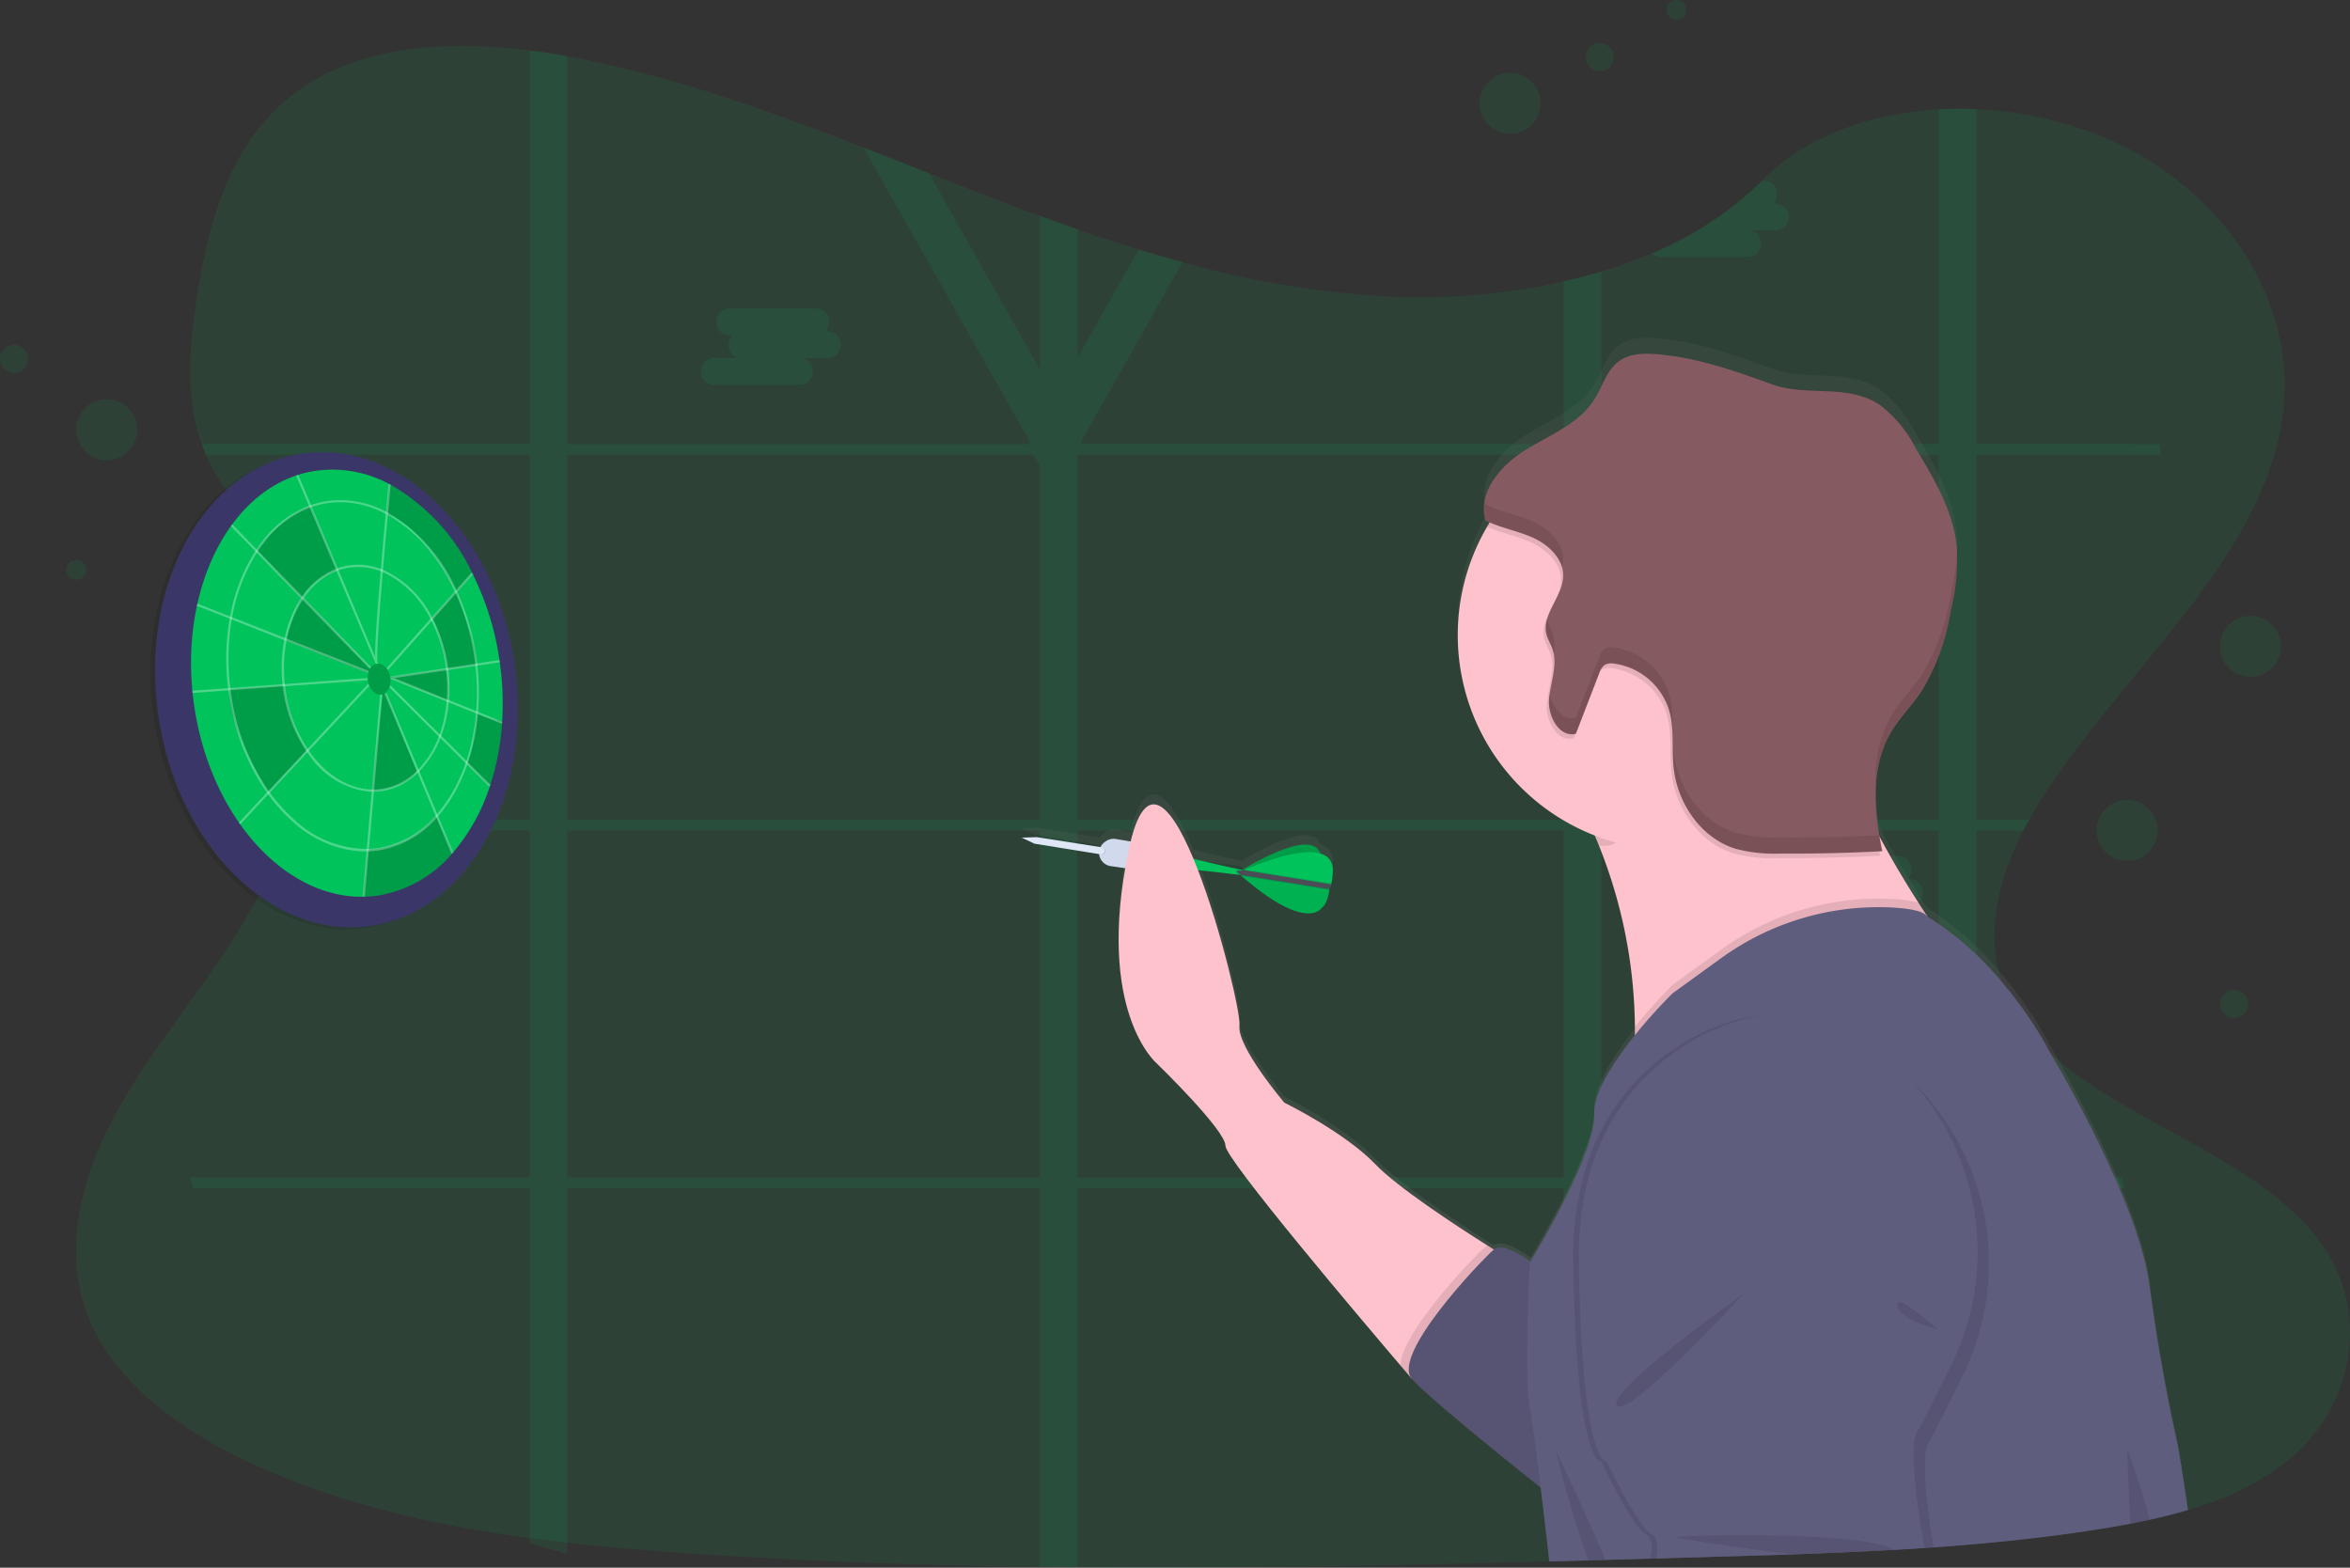 <svg xmlns="http://www.w3.org/2000/svg" xmlns:xlink="http://www.w3.org/1999/xlink" width="269.331" height="179.662" viewBox="0 0 269.331 179.662"><rect x="0" y="0" width="269.331" height="179.662" fill="#333333" stroke="none"/><defs><style>.a,.d{fill:#00c45b;}.a,.b,.n{opacity:0.1;}.c{fill:#3a3768;}.e{opacity:0.2;}.f{fill:#fff;opacity:0.3;}.g{fill:url(#a);}.h{fill:#4c4c56;}.i{fill:#d1d9ec;}.j{fill:#dfe6f5;}.k{fill:#fdc2cc;}.l{fill:#5f5d7e;}.m{fill:#865a61;}</style><linearGradient id="a" x1="0.5" y1="1" x2="0.5" gradientUnits="objectBoundingBox"><stop offset="0" stop-color="gray" stop-opacity="0.251"/><stop offset="0.54" stop-color="gray" stop-opacity="0.122"/><stop offset="1" stop-color="gray" stop-opacity="0.102"/></linearGradient></defs><path class="a" d="M365.72,284.407a30.83,30.83,0,0,1-9.969,5.274q-.808.276-1.639.516c-1.43.426-2.894.8-4.37,1.118-.728.163-1.461.312-2.194.452-1.247.24-2.5.454-3.743.65-4.618.725-9.267,1.262-13.939,1.67q-2.161.191-4.324.343l-.576.041-1.033.07-.635.041c-.965.065-1.931.121-2.894.176-3.859.217-7.723.374-11.588.516-2.839.1-5.651.181-8.475.258l-5.744.168-1.484.044-.65.018q-2.55.077-5.106.147l-.48.013-1.5.044-2.84.077-.847.023-.774.021c-18.026.485-36.064.839-54.079.687q-2.163-.016-4.324-.046c-13.377-.173-26.738-.64-40.076-1.549-4.688-.32-9.406-.707-14.1-1.242q-2.168-.245-4.324-.534c-11.528-1.549-22.773-4.161-32.845-9.035-7.587-3.678-14.59-8.911-17.527-15.873-2.966-7.026-1.4-14.918,1.99-21.8s8.482-13.059,12.876-19.53c1.51-2.228,2.938-4.548,4.231-6.934.077-.145.157-.292.232-.436q.994-1.866,1.874-3.779h0q.836-1.822,1.549-3.681.214-.555.41-1.107c.015-.041.031-.083.044-.124s.034-.093.049-.139a47.792,47.792,0,0,0,1.946-7.194l.062-.341c.028-.163.057-.323.083-.485s.049-.3.072-.454h0a35.623,35.623,0,0,0,.4-6.931V195.3a29.412,29.412,0,0,0-.387-3.544h0c-.015-.1-.031-.2-.052-.3a27.755,27.755,0,0,0-1.36-4.93c-.026-.07-.054-.142-.083-.214a.29.29,0,0,0-.036-.1c-.194-.493-.4-.981-.627-1.469h0c-.036-.083-.077-.168-.116-.258h0c-.075-.157-.15-.315-.23-.47h0q-.545-1.113-1.213-2.2c-.516-.86-1.1-1.7-1.7-2.527l-.085-.116-.07-.1c-.79-1.076-1.616-2.135-2.421-3.2-.632-.834-1.252-1.673-1.833-2.527l-.1-.155a25.748,25.748,0,0,1-1.879-3.234c-.108-.23-.214-.459-.312-.692-.176-.408-.338-.818-.483-1.231-1.982-5.6-1.381-11.719-.429-17.553,1.412-8.668,4.04-18.01,12.174-23.421,7.1-4.726,16.712-5.279,25.814-4.13,1.458.181,2.9.405,4.324.663l.774.147c11.513,2.207,22.4,6.115,33.155,10.3,2.512.978,5.018,1.972,7.522,2.961q2.935,1.159,5.873,2.305,3.395,1.322,6.841,2.581,2.153.79,4.324,1.549,3.482,1.211,7.011,2.3,2.5.774,5.023,1.458a107.915,107.915,0,0,0,24.613,3.98,75.189,75.189,0,0,0,19.053-1.766c1.458-.33,2.9-.71,4.324-1.138a56.278,56.278,0,0,0,5.834-2.114,39.188,39.188,0,0,0,12.54-8.26l.028-.028c5.062-5.134,12.483-7.744,20.258-8.18a42.367,42.367,0,0,1,4.324-.023,42.917,42.917,0,0,1,15.664,3.666c12.3,5.576,20.251,17.38,19.652,29.169-.87,17.161-17.414,30.333-27.285,45.347-.7,1.058-1.36,2.15-1.977,3.265-.227.408-.444.818-.656,1.231-2.432,4.75-3.893,9.879-3.1,14.807a15.807,15.807,0,0,0,.63,2.558c.121.364.258.728.41,1.089a20.261,20.261,0,0,0,5.134,7.026,35.113,35.113,0,0,0,3.157,2.566c9.21,6.7,22.551,10.919,28.444,20.067C374.855,268.046,373.033,278.333,365.72,284.407Z" transform="translate(-103.359 -117.148)"/><path class="a" d="M367.417,253.486V213.71h5.4c.212-.413.429-.823.656-1.231h-6.053V170.661h21.167c-.046-.41-.1-.826-.15-1.231H367.417v-38.4a42.372,42.372,0,0,0-4.324.023v38.367H324.432V149.646c-1.42.429-2.865.808-4.324,1.138v18.637H264.922l-.132-.235,11.652-20.617q-2.525-.684-5.023-1.458l-7.011,12.4V144.8q-2.171-.754-4.324-1.549v17.625l-12.713-22.494c-2.5-.989-5.01-1.982-7.522-2.961l19.1,33.777-.134.235H205.91V124.963c-1.422-.258-2.865-.483-4.324-.663v45.122H164.017c.145.413.307.823.483,1.231h37.086v41.818H174.415c-.013.041-.028.083-.044.124q-.2.552-.41,1.107h27.62v39.784H162.69q.181.614.374,1.231h38.522v40.7q2.168.573,4.324,1.2v-41.9h54.177v43.408q2.161.031,4.324.046V254.718h55.7v42.714l2.839-.077,1.5-.044V254.718h38.638v41.111q2.163-.155,4.324-.343V254.718h16.908c-.046-.41-.09-.821-.134-1.231Zm-107.333,0H205.91V213.71h54.177Zm0-41.007H205.91V170.661h53.4l.774,1.118Zm60.024,41.007h-55.7V213.71h55.7Zm0-41.007h-55.7V170.661h55.7Zm42.974,41.007H324.432V213.71h38.651Zm0-41.007H324.432V170.661h38.651Z" transform="translate(-140.906 -118.541)"/><path class="a" d="M827.539,186.4a1.492,1.492,0,0,1-1.43,1.549h-2.886a1.528,1.528,0,0,1,1.095,1.5,1.492,1.492,0,0,1-1.43,1.549H812.861a1.365,1.365,0,0,1-.991-.434,39.188,39.188,0,0,0,12.54-8.26l.028-.028h.315a1.376,1.376,0,0,1,1.009.452,1.616,1.616,0,0,1,0,2.163h.338A1.492,1.492,0,0,1,827.539,186.4Z" transform="translate(-622.51 -161.547)"/><path class="a" d="M404.1,241.563h-.333a1.6,1.6,0,0,0,.408-1.074h0a1.492,1.492,0,0,0-1.43-1.549H392.715a1.492,1.492,0,0,0-1.43,1.549h0a1.492,1.492,0,0,0,1.43,1.549h.336a1.6,1.6,0,0,0-.41,1.074,1.531,1.531,0,0,0,1.094,1.5h-2.886a1.549,1.549,0,0,0,0,3.08h10.026a1.492,1.492,0,0,0,1.43-1.549,1.526,1.526,0,0,0-1.084-1.5h2.886a1.549,1.549,0,0,0,0-3.082Z" transform="translate(-309.144 -203.588)"/><path class="a" d="M884.521,484.713h-.336a1.585,1.585,0,0,0,.408-1.074h0a1.492,1.492,0,0,0-1.43-1.549H873.137a1.5,1.5,0,0,0-1.43,1.549h0a1.5,1.5,0,0,0,1.43,1.549h.336a1.6,1.6,0,0,0-.408,1.074,1.523,1.523,0,0,0,1.095,1.495h-2.886a1.549,1.549,0,0,0,0,3.082H881.3a1.5,1.5,0,0,0,1.43-1.549,1.525,1.525,0,0,0-1.094-1.495h2.886a1.549,1.549,0,0,0,0-3.082Z" transform="translate(-665.545 -383.973)"/><ellipse class="b" cx="20.625" cy="27.339" rx="20.625" ry="27.339" transform="matrix(0.99, -0.143, 0.143, 0.99, 13.698, 55.153)"/><ellipse class="c" cx="20.625" cy="27.339" rx="20.625" ry="27.339" transform="matrix(0.99, -0.143, 0.143, 0.99, 14.231, 54.932)"/><path class="d" d="M198.775,339.315a29.441,29.441,0,0,1-1.409,7.442,22.078,22.078,0,0,1-4.254,7.649,14.177,14.177,0,0,1-8.627,4.9,13.022,13.022,0,0,1-1.67.129c-9.061.124-17.522-9.293-19.347-21.96-1.928-13.439,4.332-25.481,14-26.862a13.764,13.764,0,0,1,8.371,1.526,22.94,22.94,0,0,1,9.52,10.232h0a32.721,32.721,0,0,1,3.126,10.067,33.4,33.4,0,0,1,.289,6.872Z" transform="translate(-141.224 -256.665)"/><path class="d" d="M244.589,408.851l-1.249,11.381s4-.374,5.163-2.372l-3.684-9.2Z" transform="translate(-200.737 -329.498)"/><path class="e" d="M244.589,408.851l-1.249,11.381s4-.374,5.163-2.372l-3.684-9.2Z" transform="translate(-200.737 -329.498)"/><path class="e" d="M180.057,406.713l6.286-.423s.653,4.776,2.638,7.463l-4.463,4.853S179.889,411.231,180.057,406.713Z" transform="translate(-153.787 -327.739)"/><rect class="f" width="21.74" height="0.258" transform="translate(27.361 94.282) rotate(-47)"/><path class="f" d="M85.431,302.6l-.021-.258,20.62-1.5.021.256Z" transform="translate(-63.363 -223.183)"/><path class="e" d="M259.616,327.1h0l-1.784,2.163c-4.412-8.444-8.093-8.919-8.093-8.919l.356-3.48A22.9,22.9,0,0,1,259.616,327.1Z" transform="translate(-205.485 -261.394)"/><path class="e" d="M206.957,366.9l8.142,8.518-.57.24-9.468-3.722A24.375,24.375,0,0,1,206.957,366.9Z" transform="translate(-172.339 -298.517)"/><rect class="f" width="0.258" height="21.105" transform="translate(22.546 69.422) rotate(-68.55)"/><path class="e" d="M250.79,399.94l6.639-.94a13.869,13.869,0,0,1,.219,3.549.607.607,0,0,1-.028.072Z" transform="translate(-206.264 -322.331)"/><path class="e" d="M192.14,331.762s2.775-4.009,6.231-5.072L201.428,334s-2.979,1.1-4.022,3.3Z" transform="translate(-162.754 -268.687)"/><path class="f" d="M219.241,334.568l-.222-.028c-.049,0-.1-.015-.139-.17l-9.1-21.528.237-.1,8.8,20.837c0-1.159.139-3.74.622-9.494.426-5.08.922-10.217.927-10.269l.258.026c-.738,7.643-1.724,19.1-1.528,20.393Z" transform="translate(-175.84 -258.338)"/><rect class="f" width="0.258" height="22.837" transform="translate(26.447 60.28) rotate(-44.18)"/><path class="e" d="M269.87,367.619l2.78-3.149s2.641,6.513,2.344,8.449l-3.3.465S270.505,367.795,269.87,367.619Z" transform="translate(-220.419 -296.715)"/><rect class="f" width="14.706" height="0.258" transform="translate(44.27 76.617) rotate(-48.39)"/><path class="f" d="M222.433,364.781l-.016-.137a.267.267,0,0,0-.018-.119c-.018-.039,0-.106-.021-.16a17.07,17.07,0,0,0-1.709-5.408c-.028-.054-.057-.108-.088-.163a.564.564,0,0,0-.041-.077,11.686,11.686,0,0,0-5.6-5.421c-.083-.036-.165-.067-.258-.1a7.29,7.29,0,0,0-3.614-.41,6.88,6.88,0,0,0-1.332.328.626.626,0,0,0-.1.034l-.147.054a8.459,8.459,0,0,0-3.815,3.129l-.028.041-.075.111h0a.568.568,0,0,0-.044.065c-.108.163-.214.328-.315.5s-.191.33-.281.516a13.723,13.723,0,0,0-1.265,3.547c-.021.085-.039.173-.054.258a16.94,16.94,0,0,0-.2,5.039l.015.152a.284.284,0,0,0,.013.1c.018.142.036.284.057.426a16.626,16.626,0,0,0,2.607,6.923c.015.026.034.049.052.075s.065.1.1.142c.088.129.178.258.274.377a9.575,9.575,0,0,0,6.761,4.115c.111,0,.225.013.338.015h.258a6.767,6.767,0,0,0,.909-.07,7.507,7.507,0,0,0,4.1-2.065c.067-.062.134-.126.2-.194a11.209,11.209,0,0,0,2.414-3.8c.036-.088.07-.176.1-.258a15.344,15.344,0,0,0,.862-3.841l.023-.271A17.479,17.479,0,0,0,222.433,364.781Zm-1.009,7.37c-.031.09-.065.181-.1.258A11.043,11.043,0,0,1,219,376.154c-.065.067-.129.134-.2.2a7.266,7.266,0,0,1-4.032,2.05,6.279,6.279,0,0,1-.849.067h-.258c-2.651-.054-5.191-1.652-7.057-4.213l-.16-.225c-.052-.072-.1-.145-.147-.219a16.337,16.337,0,0,1-2.532-6.768c-.021-.137-.039-.274-.054-.408,0-.088-.021-.173-.028-.258a16.684,16.684,0,0,1,.188-4.923c.015-.088.031-.173.052-.258a13.441,13.441,0,0,1,1.252-3.524l.17-.312c.121-.214.258-.423.379-.622.039-.059.077-.119.119-.176a.418.418,0,0,1,.028-.044,8.238,8.238,0,0,1,3.733-3.08l.243-.09h0a6.853,6.853,0,0,1,2.723-.359,7.408,7.408,0,0,1,2.093.47l.258.1a11.511,11.511,0,0,1,5.444,5.356c.044.08.085.163.127.245a16.908,16.908,0,0,1,1.626,5.245l.023.157h0v.1c0,.031.013.106.018.16a17.039,17.039,0,0,1,.08,3.312v.083l-.016.188h0A14.949,14.949,0,0,1,221.424,372.151Z" transform="translate(-171.038 -287.996)"/><path class="e" d="M289.58,419.232a29.44,29.44,0,0,1-1.409,7.442l-2.651-2.682c.723-1.089,1.167-5.782,1.167-5.782l.152.106C286.973,418.6,288.44,418.977,289.58,419.232Z" transform="translate(-232.029 -336.582)"/><rect class="f" width="0.258" height="16.201" transform="matrix(0.705, -0.709, 0.709, 0.705, 44.575, 78.727)"/><path class="f" d="M184.652,300.348l-13.242-5.354L184.4,293.04l.039.256-12.06,1.812,12.365,5Z" transform="translate(-127.163 -217.396)"/><path class="e" d="M249.717,468.259a14.178,14.178,0,0,1-8.627,4.9,13.05,13.05,0,0,1-1.67.129l.542-5.421a10.188,10.188,0,0,0,7.84-3.931Z" transform="translate(-197.829 -370.508)"/><rect class="f" width="0.258" height="19.879" transform="matrix(0.922, -0.386, 0.386, 0.922, 44.06, 79.502)"/><rect class="f" width="23.258" height="0.258" transform="translate(41.555 102.764) rotate(-85.04)"/><path class="f" d="M207.551,343a1.8,1.8,0,0,0-.031-.258c-.023-.212-.052-.423-.083-.635a27.39,27.39,0,0,0-2.207-7.556v-.023l-.108-.23a19.25,19.25,0,0,0-7.806-8.81c-.062-.036-.126-.07-.191-.1l-.054-.028a11.059,11.059,0,0,0-6.712-1.226,10.325,10.325,0,0,0-1.887.457l-.243.088h0a12.225,12.225,0,0,0-5.258,3.962q-.387.488-.741,1.017c-.049.072-.1.145-.145.219a20.759,20.759,0,0,0-2.889,7.486c-.018.085-.034.17-.046.258a27.073,27.073,0,0,0-.183,7.956,1.812,1.812,0,0,0,.034.258c.013.088.031.245.049.369.028.2.059.4.093.6v.018c.126.774.284,1.526.47,2.264a.074.074,0,0,0,0,.023,25.039,25.039,0,0,0,3.8,8.438c.049.072.1.142.152.214a19.985,19.985,0,0,0,1.652,1.99c.346.367.7.71,1.064,1.033a12.826,12.826,0,0,0,7.607,3.48c.31.021.622.028.932.021h.108a1.457,1.457,0,0,0,.152,0,9.948,9.948,0,0,0,1.033-.093,11.2,11.2,0,0,0,6.712-3.7c.023-.023.044-.049.065-.072l.127-.139a16.52,16.52,0,0,0,2.29-3.413,19.917,19.917,0,0,0,1.053-2.46,1093.817,1093.817,0,0,1,.093-.274,23.641,23.641,0,0,0,1.146-5.537.388.388,0,0,1,.013-.121c.013-.041,0-.1.013-.147q.08-1.053.083-2.13A28.247,28.247,0,0,0,207.551,343Zm-.178,5.478a23.348,23.348,0,0,1-1.1,5.436q-.044.134-.093.258a19.76,19.76,0,0,1-1.079,2.545,16.24,16.24,0,0,1-2.173,3.263c-.059.072-.124.145-.188.214a11.006,11.006,0,0,1-6.65,3.715q-.488.07-.976.093h-.258a12.259,12.259,0,0,1-8.469-3.508c-.328-.3-.65-.614-.968-.947a20.309,20.309,0,0,1-1.662-2l-.075-.108-.077-.108a25.782,25.782,0,0,1-4.3-11.185c-.018-.116-.034-.232-.049-.348a.351.351,0,0,0-.018-.134c-.018-.046,0-.08-.013-.121a26.846,26.846,0,0,1,.168-7.842l.046-.258a20.494,20.494,0,0,1,2.839-7.393q.039-.065.085-.132c.018-.031.039-.062.059-.09.227-.343.467-.674.715-.989a12,12,0,0,1,5.2-3.939l.173-.062.072-.026a10.034,10.034,0,0,1,1.822-.439,10.211,10.211,0,0,1,2.153-.077,11.316,11.316,0,0,1,4.486,1.324l.052.026.194.106a16.451,16.451,0,0,1,4.646,3.942,22.459,22.459,0,0,1,3.01,4.8c.013.023.023.049.034.072l.085.181h0a27.27,27.27,0,0,1,2.137,7.383c.031.212.059.421.085.632a.44.44,0,0,0,.018.152c.018.052,0,.07,0,.106a27.341,27.341,0,0,1,.1,5.163Q207.389,348.34,207.373,348.477Z" transform="translate(-152.827 -266.715)"/><ellipse class="d" cx="1.298" cy="1.786" rx="1.298" ry="1.786" transform="matrix(0.99, -0.143, 0.143, 0.99, 41.914, 76.255)"/><ellipse class="e" cx="1.298" cy="1.786" rx="1.298" ry="1.786" transform="matrix(0.99, -0.143, 0.143, 0.99, 41.914, 76.255)"/><circle class="a" cx="3.495" cy="3.495" r="3.495" transform="translate(169.572 8.343)"/><circle class="a" cx="3.495" cy="3.495" r="3.495" transform="translate(8.738 45.757)"/><circle class="a" cx="3.495" cy="3.495" r="3.495" transform="translate(254.431 70.582)"/><circle class="a" cx="3.495" cy="3.495" r="3.495" transform="translate(240.29 91.674)"/><circle class="a" cx="1.611" cy="1.611" r="1.611" transform="translate(181.743 4.946)"/><circle class="a" cx="1.611" cy="1.611" r="1.611" transform="translate(0 39.526)"/><circle class="a" cx="1.611" cy="1.611" r="1.611" transform="translate(254.431 113.448)"/><circle class="a" cx="1.138" cy="1.138" r="1.138" transform="translate(190.987 0)"/><circle class="a" cx="1.138" cy="1.138" r="1.138" transform="translate(7.6 64.178)"/><path class="g" d="M664.359,378.653s-1.931-8.3-3.216-18.4-11.252-26.872-11.252-26.872c-.044-.085-.09-.173-.137-.258a45.82,45.82,0,0,0-5.545-8.222,36.156,36.156,0,0,0-8.567-7.623h0c-.315-.48-.653-1.009-1.009-1.575-1.337-2.114-2.927-4.773-4.445-7.643a1.07,1.07,0,0,0-.036-.2h0c-.676-4.089-.7-8.389,1.332-11.921,1-1.742,2.452-3.178,3.557-4.856a26.008,26.008,0,0,0,3.291-9.223,27.045,27.045,0,0,0,.751-6.846v-.1h0c0-.16-.021-.32-.036-.48-.379-4.161-2.561-7.9-4.688-11.479a15,15,0,0,0-4.1-5.047c-3.753-2.532-8.353-.947-12.365-2.4-4.262-1.549-8.157-2.992-12.8-3.467-1.644-.168-3.451-.209-4.783.774-1.4,1.033-1.864,2.917-2.793,4.406-1.773,2.839-5.119,4.13-7.943,5.916-2.145,1.345-4.2,3.5-4.646,5.862v-.021a5.227,5.227,0,0,0-.083.774v.126a4.691,4.691,0,0,0,.191,1.412c.16.083.323.155.488.227-.1.168-.207.336-.3.516l-.217.385A25.132,25.132,0,0,0,597.553,307.9h0c.152.372.31.756.465,1.154a58.449,58.449,0,0,1,4.13,21.059h0v.989h0c-2.323,2.943-4.732,6.593-4.646,9.117.139,4.228-5.5,14.066-7.019,16.637l-.3.516h0c-1.518-1.1-3.322-2.088-4.2-1.394l-.733-.47c-3.707-2.38-10.325-6.789-12.822-9.424-3.536-3.746-10.449-7.166-10.449-7.166s-5.465-6.515-5.142-8.957c.16-1.216-2.034-10.922-4.752-18.044,1.985.209,4.024.459,4.646.537l.152.134.214.034c7.514,6.6,9.159,3.66,9.159,3.66.614-.416.823-1.668.883-2.148v-.114h.039v-.1a.684.684,0,0,0,.041-.088l.018-.034.013-.026a.208.208,0,0,1,.028-.067,1.2,1.2,0,0,0,.1-.258h-.021a9.654,9.654,0,0,0,.157-1.637,1.859,1.859,0,0,0-1.456-1.822.056.056,0,0,0-.013-.041c-.976-2.9-8.072,1.4-8.857,1.89l-.191.021c-1.422-.284-3.614-.8-5.47-1.252-2.517-6.123-5.372-9.551-7.2-2.016l-1.683-.289a1.549,1.549,0,0,0-1.2.284,2.044,2.044,0,0,0-.576.656l-7.3-1.156-1.722.059,1.458.7.108.052,7.3,1.19a1.582,1.582,0,0,0,1.355,1.366l1.639.237c-2.927,17.086,3.614,22.662,3.614,22.662s7.876,7.723,7.876,9.551c0,1.549,15.375,19.946,20.047,25.5.836,1,1.332,1.58,1.332,1.58,1.835,2.109,10.661,9.313,14.768,12.633h0c.4,3.356.774,6.712.989,8.552l.774-.021,3.673-.1,1.977-.059q2.556-.07,5.106-.147l.651-.018,1.484-.046q2.873-.083,5.743-.17,4.236-.128,8.475-.258c3.872-.137,7.729-.294,11.588-.516q1.444-.081,2.894-.176l.635-.044,1.033-.07c6.314-.447,12.6-1.089,18.844-2.081,1.244-.2,2.5-.416,3.743-.661.733-.139,1.466-.292,2.194-.457,1.477-.328,2.94-.7,4.37-1.133C664.9,381.854,664.359,378.653,664.359,378.653Z" transform="translate(-414.765 -213.24)"/><path class="d" d="M603.486,482.8l-.96-.034s-6.513-.808-8.6-.857a1.44,1.44,0,0,0-.627.049l.462-1.864.565.139c1.985.49,8.565,2.1,9.623,2.137C605.2,482.408,603.486,482.8,603.486,482.8Z" transform="translate(-460.36 -382.489)"/><path class="d" d="M629.83,479.857s7.9-4.941,8.931-1.908-1.66,3.48-1.66,3.48Z" transform="translate(-487.461 -380.171)"/><path class="e" d="M629.83,479.857s7.9-4.941,8.931-1.908-1.66,3.48-1.66,3.48Z" transform="translate(-487.461 -380.171)"/><path class="d" d="M638.332,486.708s-1.665,2.948-9.332-3.758l.106-.137.318-.41s9.923-4.561,10.181-.106a8.6,8.6,0,0,1-.186,1.724.9.9,0,0,1-.157.341l-.036.034a1.221,1.221,0,0,1-.021.188C639.155,485.059,638.946,486.293,638.332,486.708Z" transform="translate(-486.845 -382.677)"/><path class="b" d="M638.332,493.279s-1.665,2.948-9.332-3.758l.106-.137.178-.183,9.977,1.732-.036.034a1.22,1.22,0,0,1-.021.188C639.155,491.629,638.946,492.863,638.332,493.279Z" transform="translate(-486.845 -389.247)"/><path class="b" d="M637.953,490.069l-10.207-1.642-.516-.439.934-.108,9.992,1.619a.741.741,0,0,1-.191.374A1.33,1.33,0,0,1,637.953,490.069Z" transform="translate(-485.532 -388.268)"/><path class="b" d="M637.563,490.911l-10.207-1.634-.516-.436.932-.111,10,1.618a.721.721,0,0,1-.194.374S637.578,490.8,637.563,490.911Z" transform="translate(-485.242 -388.899)"/><path class="h" d="M637.731,490.5l-10.214-1.634-.516-.436.932-.111,10,1.618a.774.774,0,0,1-.194.374A.665.665,0,0,1,637.731,490.5Z" transform="translate(-485.361 -388.595)"/><path class="b" d="M593.927,481.9a1.44,1.44,0,0,0-.627.049l.462-1.864.565.139A6.972,6.972,0,0,1,593.927,481.9Z" transform="translate(-460.36 -382.489)"/><path class="i" d="M573.934,475.381l-5.733-.971a1.562,1.562,0,0,0-1.2.281,1.624,1.624,0,0,0-.741,1.42,1.57,1.57,0,0,0,1.366,1.412l5.749.816S574.409,475.806,573.934,475.381Z" transform="translate(-440.298 -378.257)"/><path class="b" d="M532.33,473.9l1.724-.062L541.486,475a.41.41,0,0,1,.341.483h0a.41.41,0,0,1-.467.325l-7.566-1.216Z" transform="translate(-415.129 -377.852)"/><path class="j" d="M531.92,473.709l1.722-.059,7.434,1.162a.411.411,0,0,1,.338.478h0a.41.41,0,0,1-.465.328l-7.569-1.218Z" transform="translate(-414.825 -377.711)"/><path class="k" d="M619.826,511.285l-11.252,13.663s-.5-.576-1.332-1.562c-4.672-5.48-20.047-23.63-20.047-25.168,0-1.807-7.876-9.437-7.876-9.437s-7.073-5.937-3.216-24.44,13.02,17.687,12.7,20.1,5.142,8.841,5.142,8.841,6.913,3.376,10.449,7.073c2.488,2.6,9.115,6.954,12.822,9.293C618.78,510.647,619.826,511.285,619.826,511.285Z" transform="translate(-446.749 -366.913)"/><path class="b" d="M712.624,656.6l-11.252,13.663s-.5-.576-1.332-1.562c.181-3.826,8.26-12.267,9.69-13.55a1.035,1.035,0,0,1,.284-.181C711.579,655.961,712.624,656.6,712.624,656.6Z" transform="translate(-539.547 -512.226)"/><path class="l" d="M720.213,659.524s-5.145-4.822-6.75-3.374-11.735,12.055-9.324,14.789,16.877,14.141,16.877,14.141Z" transform="translate(-542.314 -512.901)"/><path class="b" d="M720.213,659.524s-5.145-4.822-6.75-3.374-11.735,12.055-9.324,14.789,16.877,14.141,16.877,14.141Z" transform="translate(-542.314 -512.901)"/><path class="k" d="M814.923,423.9s-5.021,4.845-11.309,10.1l-.237.2-.367.3h0c-10.031,8.3-22.959,17.249-24.291,9.587a10.653,10.653,0,0,1-.018-3.018c.016-.147.036-.3.057-.454s.041-.3.057-.447a50.634,50.634,0,0,0,.416-5.821v-.976a57.048,57.048,0,0,0-4.13-20.788c-.155-.392-.312-.774-.465-1.138h0a45.171,45.171,0,0,0-4.086-7.8s2.987-1.807,7.127-4.13c1.52-.847,3.193-1.758,4.933-2.672,9.551-5.008,21.035-10.016,19.445-4.13-.751,2.785-.054,6.482,1.329,10.351.077.214.155.423.235.635a63.618,63.618,0,0,0,3.1,6.838l.077.15c1.66,3.18,3.449,6.151,4.93,8.462.356.558.694,1.079,1.009,1.549C814.033,422.685,814.923,423.9,814.923,423.9Z" transform="translate(-591.856 -315.694)"/><path class="b" d="M803.7,403.7c-.075.111-.155.222-.235.33a16.8,16.8,0,0,1-8.518,6.329,27.769,27.769,0,0,1-7.685,1.234c-.71.026-1.435.039-2.184.039a43.685,43.685,0,0,1-5.163-.3,5.159,5.159,0,0,0-2.754.909,2.555,2.555,0,0,1-1.962.341c-.155-.392-.312-.774-.465-1.138h0a45.168,45.168,0,0,0-4.086-7.8s2.987-1.807,7.127-4.13c1.52-.847,3.193-1.758,4.933-2.672,9.551-5.008,21.035-10.016,19.445-4.13-.751,2.785-.054,6.482,1.329,10.351C803.544,403.279,803.622,403.488,803.7,403.7Z" transform="translate(-591.93 -315.694)"/><path class="k" d="M774.773,313.233c0,.377,0,.749-.026,1.12a24.613,24.613,0,0,1-28.5,23.193,23.615,23.615,0,0,1-2.581-.552,24.232,24.232,0,0,1-2.427-.8h0a24.642,24.642,0,0,1-12.574-35l.217-.379a24.626,24.626,0,0,1,45.889,12.419Z" transform="translate(-558.456 -240.437)"/><path class="b" d="M838.067,506.184S799.006,543.957,801.9,522.9a52.178,52.178,0,0,0,.48-7.243,63.717,63.717,0,0,1,4.313-4.812l5.488-3.967A30.734,30.734,0,0,1,831.738,501a14.2,14.2,0,0,1,3.129.431C836.707,504.318,838.067,506.184,838.067,506.184Z" transform="translate(-615 -397.979)"/><path class="l" d="M832.084,573.837c-1.43.426-2.894.8-4.37,1.118-.728.163-1.461.312-2.194.452-1.247.24-2.5.454-3.743.651-6.231.978-12.52,1.613-18.844,2.065l-1.033.07-.635.041c-.965.065-1.931.121-2.894.176-3.859.217-7.723.374-11.588.516-2.839.1-5.651.181-8.474.258l-5.744.168-1.484.044-.651.018q-2.55.077-5.106.147l-1.977.057-3.673.1-.774.021c-.207-1.822-.586-5.134-.989-8.441h0l-.093-.774c-.444-3.648-.9-7.15-1.169-8.477-.643-3.214,0-16.557,0-16.557l.07-.111h0l.3-.516c1.521-2.538,7.158-12.249,7.019-16.423-.083-2.491,2.323-6.095,4.646-9,.3-.377.607-.743.9-1.092,1.851-2.176,3.436-3.725,3.436-3.725l5.485-3.97a30.772,30.772,0,0,1,19.559-5.87c2.065.106,3.712.395,4.13,1.017h0a35.812,35.812,0,0,1,8.568,7.525,45.266,45.266,0,0,1,5.545,8.116c.046.083.093.168.137.258,0,0,9.967,16.557,11.252,26.523s3.216,18.162,3.216,18.162S831.469,569.532,832.084,573.837Z" transform="translate(-581.331 -400.784)"/><path class="b" d="M815.527,600.85c-.875,1.422-.036,8.671.9,13.3-.965.065-1.931.121-2.894.176-3.859.217-7.723.374-11.588.516-2.84.1-5.651.181-8.475.258l-5.744.168-1.484.044-.651.018c.3-1.092.361-2.233-.441-2.741-1.768-1.125-5.145-8.361-5.145-8.361s-2.891.645-3.214-22.974a34.126,34.126,0,0,1,1.438-10.7,26.349,26.349,0,0,1,1.216-3.185h0a24.89,24.89,0,0,1,3.991-6.167h0a25.6,25.6,0,0,1,12.478-7.744,20.74,20.74,0,0,1,3.658-.279h.031a18.959,18.959,0,0,1,8.389,2.065,21.85,21.85,0,0,1,3.178,1.939,25.464,25.464,0,0,1,2.664,2.277,29.165,29.165,0,0,1,5.578,33.769C817.633,596.841,816.025,600.04,815.527,600.85Z" transform="translate(-596.476 -436.707)"/><path class="b" d="M823.01,605.782c-.792,1.291-.181,7.334.632,11.9l-1.033.07-.635.041c-.965.065-1.931.121-2.894.176-3.859.217-7.723.374-11.588.516-2.839.1-5.651.181-8.475.258l-5.743.168a1.542,1.542,0,0,0-.648-1.394,4.005,4.005,0,0,1-.857-.839c-.075-.09-.152-.189-.23-.289a53.513,53.513,0,0,1-4.055-7.228s-2.894.643-3.216-22.974c-.1-7.7,1.89-13.33,4.623-17.427a25.637,25.637,0,0,1,14.5-10.382,19.564,19.564,0,0,1,9.783.8,19.876,19.876,0,0,1,3.542,1.65,24.543,24.543,0,0,1,4.19,3.178l.413.4a29.165,29.165,0,0,1,5.576,33.769C825.116,601.773,823.508,604.972,823.01,605.782Z" transform="translate(-602.03 -440.354)"/><path class="l" d="M818.037,600.8c-.872,1.42-.041,8.629.888,13.255l-.635.041q-1.448.1-2.894.176c-3.859.217-7.723.374-11.588.516-2.839.1-5.651.181-8.475.258l-5.743.168-1.484.044a3.159,3.159,0,0,0-.021-2.277,1.244,1.244,0,0,0-.23-.289,1.009,1.009,0,0,0-.2-.157c-1.768-1.125-5.145-8.361-5.145-8.361s-2.891.645-3.214-22.974c-.119-8.844,2.53-14.972,5.891-19.159a25.644,25.644,0,0,1,13.237-8.65,20.992,20.992,0,0,1,3.015-.279h.031a19,19,0,0,1,8.627,1.859,23.452,23.452,0,0,1,6.249,4.445c.3.292.594.588.875.89a29.221,29.221,0,0,1,4.7,32.879C820.144,596.8,818.535,599.994,818.037,600.8Z" transform="translate(-598.343 -436.661)"/><path class="b" d="M810.415,676.39S794.552,687.647,795.9,689.2,810.415,676.39,810.415,676.39Z" transform="translate(-610.605 -528.117)"/><path class="b" d="M925.314,683.2s-4.956-4.414-4.6-2.7S925.314,683.2,925.314,683.2Z" transform="translate(-703.245 -530.871)"/><path class="b" d="M847.063,785.233c-3.859.217-7.723.374-11.588.516-6.616-.774-13.5-1.913-13.5-1.913C822.576,783.488,843.684,783.068,847.063,785.233Z" transform="translate(-630.01 -607.618)"/><path class="b" d="M1025.314,753.314c-.728.163-1.461.312-2.194.452-.286-4.618-.4-8.6-.4-8.6A81.968,81.968,0,0,1,1025.314,753.314Z" transform="translate(-778.932 -579.142)"/><path class="b" d="M774.705,758.4l-1.977.057c-1.575-4.3-2.927-9.4-3.48-11.567-.17-.669-.258-1.058-.258-1.058l.245.516C770.048,748.042,772.743,753.7,774.705,758.4Z" transform="translate(-590.699 -579.632)"/><path class="b" d="M782.822,322.057a24.455,24.455,0,0,1-3.16,5.78c.077.214.155.423.235.635a63.606,63.606,0,0,0,3.1,6.838l.077.15c.134,1.033.32,2.065.534,3.072q-5.886.31-11.784.271a16.894,16.894,0,0,1-5.072-.56,8.771,8.771,0,0,1-1.92-.872,9.657,9.657,0,0,1-1.368-1,11.616,11.616,0,0,1-3.764-7.4c-.235-2.217.1-4.515-.542-6.65a7.271,7.271,0,0,0-.258-.7,7.713,7.713,0,0,0-6.02-4.579,1.649,1.649,0,0,0-1.12.152,1.872,1.872,0,0,0-.607.94l-2.661,6.941c-1.895.475-3.232-2-3.074-3.947s1.033-3.939.385-5.782c-.2-.57-.537-1.089-.681-1.673-.576-2.3,1.9-4.342,1.918-6.712.015-1.949-1.652-3.524-3.423-4.334-1.624-.743-3.418-1.063-5.044-1.789a24.626,24.626,0,0,1,45.878,12.427c0,.377,0,.749-.026,1.12A24.472,24.472,0,0,1,782.822,322.057Z" transform="translate(-568.131 -240.465)"/><path class="m" d="M757.346,259.128c-1.644-.165-3.451-.206-4.783.774-1.4,1.033-1.864,2.881-2.793,4.35-1.774,2.809-5.119,4.091-7.943,5.839s-5.5,4.868-4.553,8.054c1.74.878,3.714,1.185,5.485,2s3.438,2.385,3.423,4.334c-.021,2.37-2.494,4.412-1.918,6.711.145.583.483,1.1.682,1.673.643,1.843-.227,3.836-.385,5.782s1.18,4.422,3.074,3.947l2.68-6.941a1.871,1.871,0,0,1,.607-.94,1.649,1.649,0,0,1,1.12-.152,7.685,7.685,0,0,1,6.257,5.279c.643,2.135.307,4.432.542,6.65.431,4.089,3.134,8.044,7.057,9.275a17.033,17.033,0,0,0,5.072.56q5.893.044,11.784-.271c-.968-4.554-1.363-9.585.984-13.6,1-1.719,2.452-3.136,3.557-4.794a25.458,25.458,0,0,0,3.291-9.1,24.379,24.379,0,0,0,.71-7.321c-.38-4.107-2.561-7.8-4.688-11.33a14.854,14.854,0,0,0-4.1-4.985c-3.753-2.5-8.353-.932-12.365-2.367C765.88,261.028,761.985,259.6,757.346,259.128Z" transform="translate(-567.026 -218.498)"/><g class="n" transform="translate(170.055 57.36)"><path d="M765.51,381a5.317,5.317,0,0,0-.168-2.46c-.181-.516-.472-.994-.635-1.515a3.245,3.245,0,0,0-.044,1.65c.145.583.483,1.1.679,1.673A3.975,3.975,0,0,1,765.51,381Z" transform="translate(-757.48 -363.385)"/><path d="M746.062,331.869a3.944,3.944,0,0,0,.119-.9c.016-1.946-1.649-3.524-3.42-4.334s-3.746-1.118-5.485-2q-.064-.215-.106-.436a4.737,4.737,0,0,0,.106,2.243c1.74.878,3.715,1.185,5.485,2A5.784,5.784,0,0,1,746.062,331.869Z" transform="translate(-737.082 -324.2)"/><path d="M792.452,411.115a16.887,16.887,0,0,1-5.07-.56c-3.924-1.231-6.626-5.186-7.057-9.275-.235-2.217.1-4.512-.542-6.65a7.684,7.684,0,0,0-6.267-5.279,1.649,1.649,0,0,0-1.12.152,1.853,1.853,0,0,0-.607.94l-2.661,6.941c-1.523.382-2.685-1.141-3-2.765-.028.209-.057.418-.072.625-.16,1.946,1.18,4.422,3.074,3.947l2.679-6.941a1.854,1.854,0,0,1,.607-.94,1.65,1.65,0,0,1,1.12-.152,7.685,7.685,0,0,1,6.257,5.279c.643,2.137.307,4.432.542,6.65.431,4.089,3.134,8.043,7.057,9.275a17.025,17.025,0,0,0,5.07.56q5.9.044,11.786-.258c-.124-.591-.24-1.19-.343-1.791Q798.18,411.153,792.452,411.115Z" transform="translate(-758.565 -372.505)"/><path d="M919.667,351.8a25.6,25.6,0,0,1-3.291,9.1c-1.1,1.657-2.553,3.074-3.557,4.794a14.738,14.738,0,0,0-1.724,8.162,13.6,13.6,0,0,1,1.724-6.355c1-1.719,2.452-3.136,3.557-4.794a25.505,25.505,0,0,0,3.291-9.1,26.255,26.255,0,0,0,.749-6.817,33.363,33.363,0,0,1-.749,5.01Z" transform="translate(-866.161 -340.959)"/></g></svg>